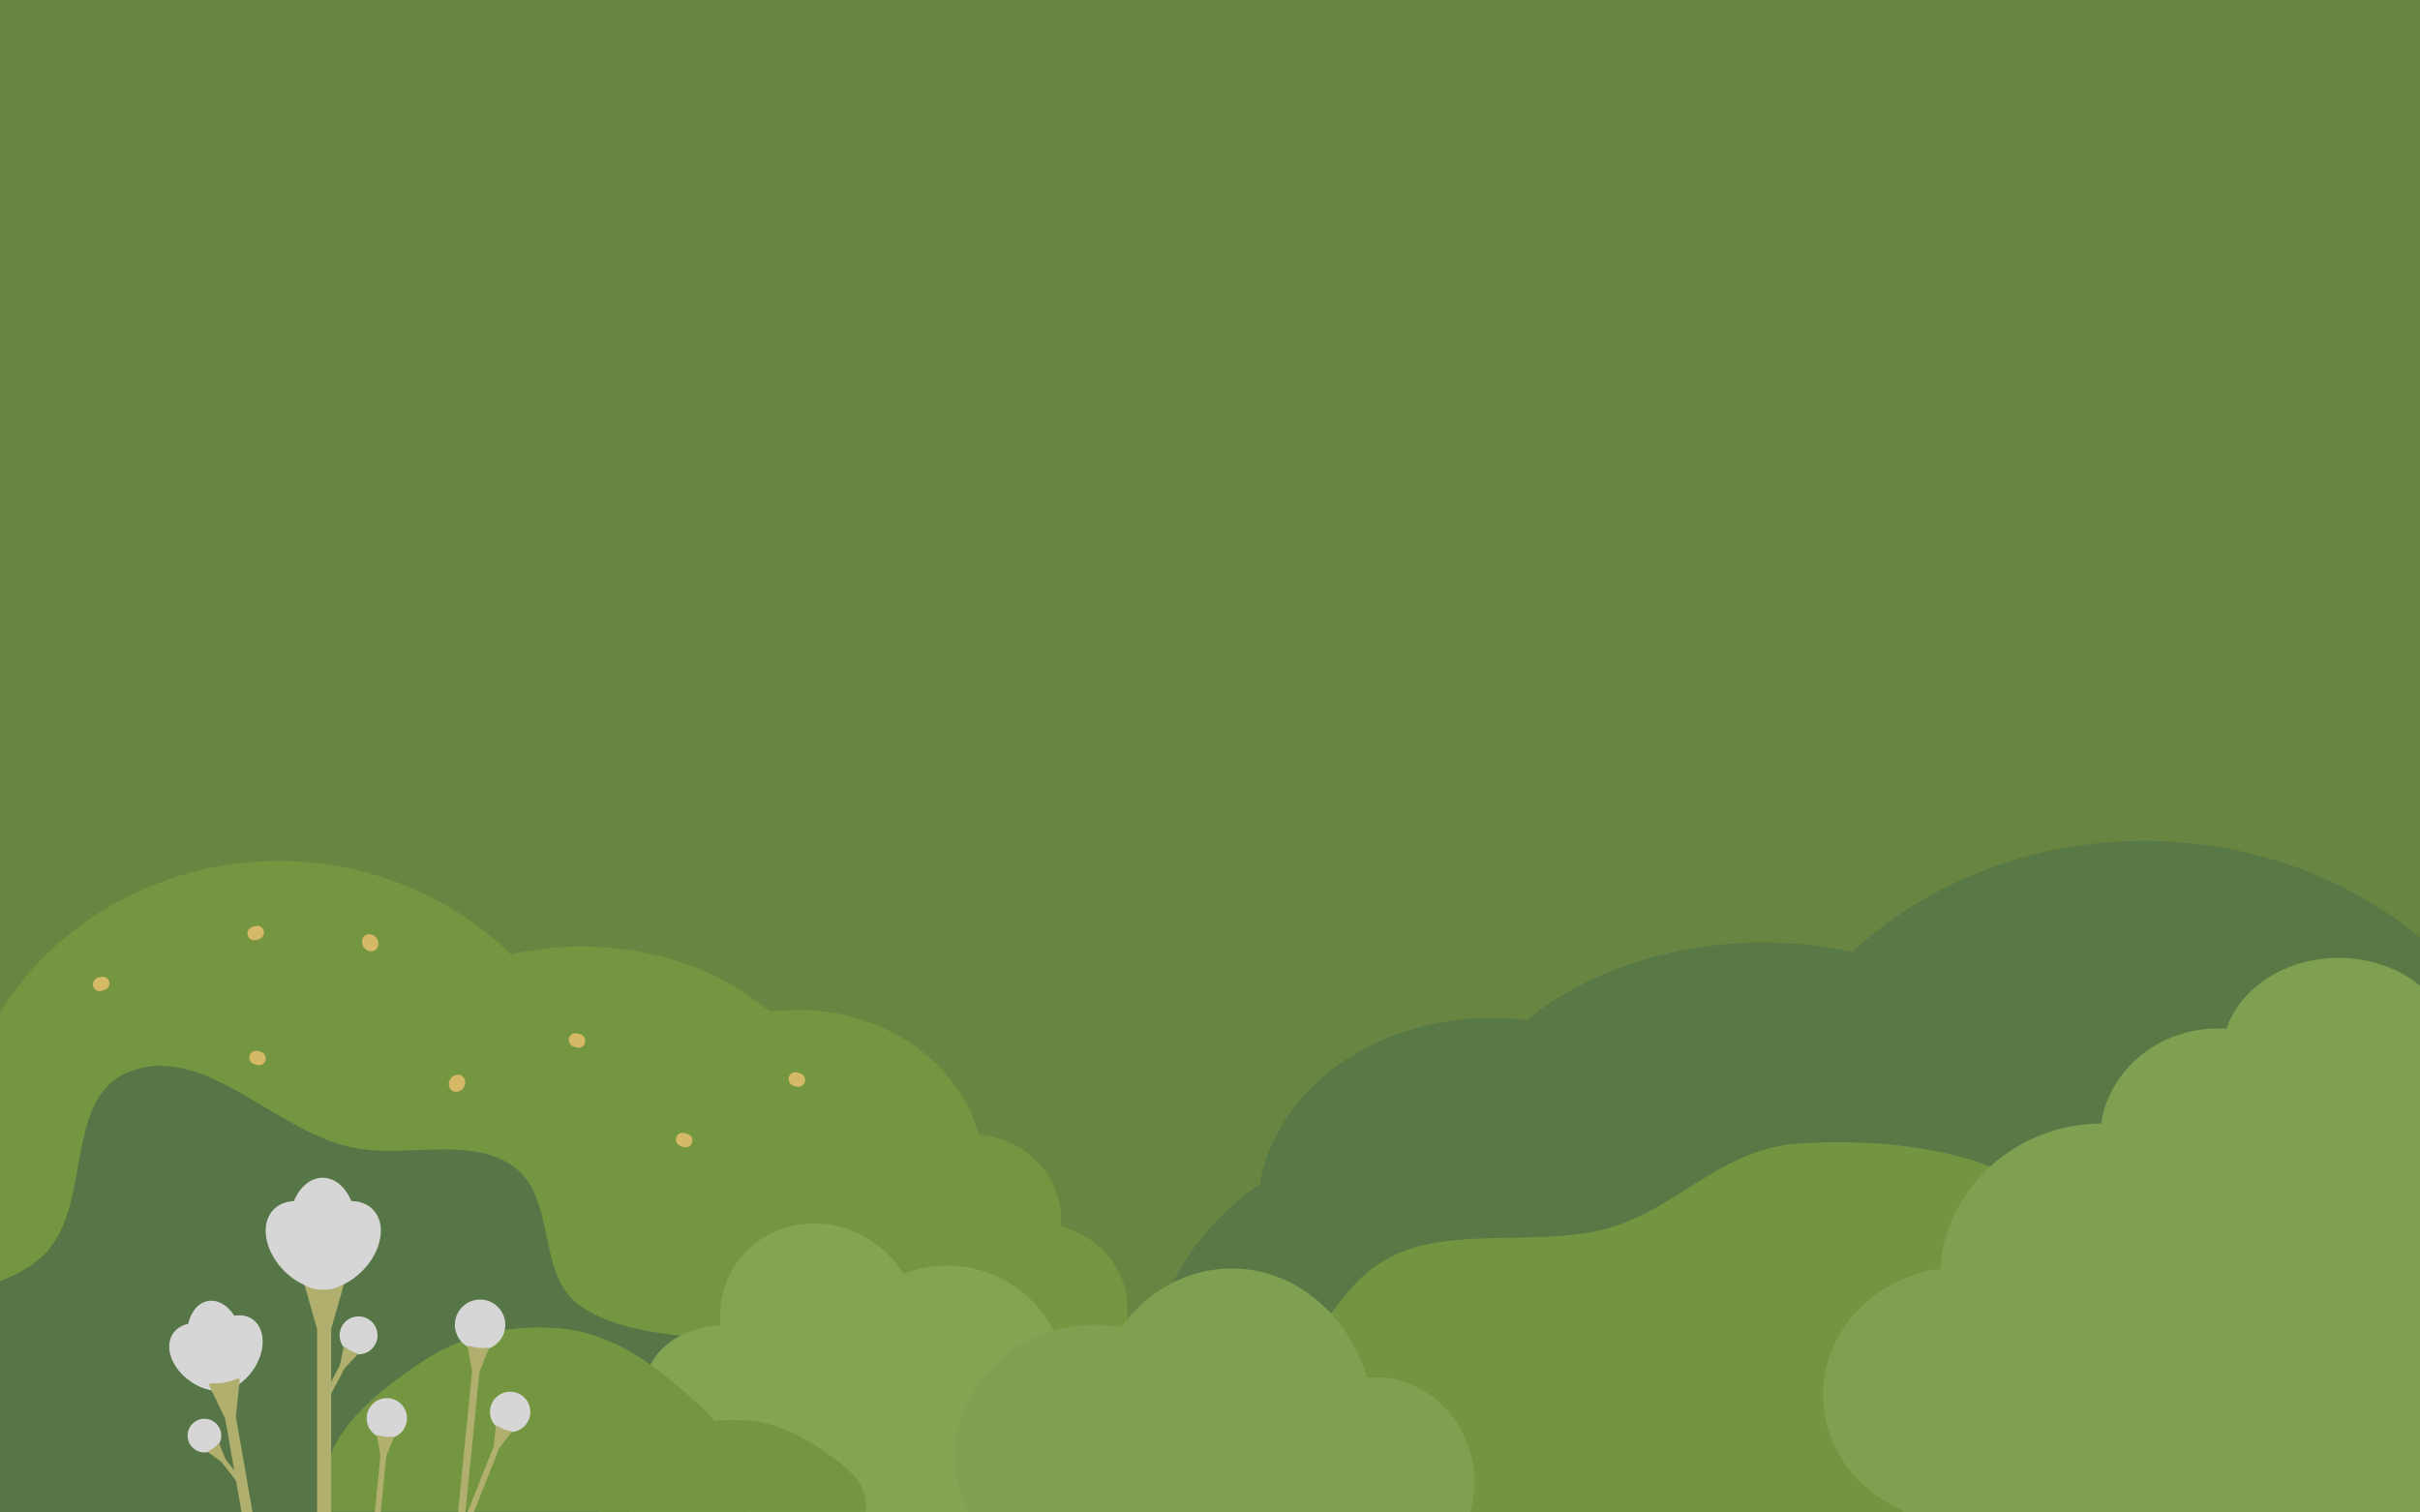 <svg width="1200" height="750" viewBox="0 0 1200 750" fill="none" xmlns="http://www.w3.org/2000/svg">
<rect x="0" y="0" width="1200" height="750" fill="#333333" stroke="none"/>
<g opacity="0.8" clip-path="url(#clip0_86_3514)">
<rect width="1200" height="750" fill="#779A46"/>
<path fill-rule="evenodd" clip-rule="evenodd" d="M1270.94 724.265H918.45C914.168 720.299 910.085 716.157 906.218 711.853C900.404 712.745 894.477 713.398 888.455 713.8C887.07 717.358 885.481 720.849 883.697 724.265H583.279C575.899 710.13 571.841 694.709 571.841 678.564C571.841 642.384 592.221 609.839 624.692 587.259C632.545 540.632 680.939 504.742 739.466 504.742C745.417 504.742 751.264 505.113 756.973 505.829C786.427 482.141 828.06 467.371 874.21 467.371C889.559 467.371 904.408 469.005 918.475 472.057C955.147 438.102 1006.5 417 1063.33 417C1163.21 417 1246.14 482.159 1262.27 567.717C1292.65 585.561 1312.53 615.223 1312.53 648.799C1312.53 679.064 1296.38 706.149 1270.94 724.265Z" fill="#62894B"/>
<path fill-rule="evenodd" clip-rule="evenodd" d="M1014.83 594.782C987.273 570.072 933.448 564.132 891.578 567.088C869.519 568.645 853.297 578.899 836.92 589.251C823.013 598.042 808.995 606.903 791.197 610.568C778.127 613.259 763.685 613.511 749.319 613.761C728.957 614.116 708.748 614.468 692.82 621.762C677.598 628.733 670.405 637.947 662.934 647.516C657.184 654.881 651.269 662.458 641.402 669.384C624.762 681.065 609.434 677.154 594.879 673.44C578.497 669.261 563.095 665.331 547.904 684.164C534.944 708.762 569.69 739.482 600.051 766.325C609.715 774.869 618.934 783.02 626.03 790.456H1145.3C1160.05 768.774 1168.6 745.575 1162.97 730.068C1155.82 710.381 1128.3 700.093 1100.17 689.582C1076.07 680.573 1051.53 671.401 1039 656.006C1027.85 642.295 1028.45 633.73 1029.02 625.697C1029.65 616.818 1030.23 608.59 1014.83 594.782Z" fill="#83AD44"/>
<path fill-rule="evenodd" clip-rule="evenodd" d="M1104.01 510.126C1110.92 489.847 1133.22 475 1159.66 475C1175.28 475 1189.45 480.182 1199.86 488.605C1208.95 488.843 1217.52 495.99 1217.52 506.635V523.397L1217.52 523.441L1217.52 523.485V736.879C1217.52 746.82 1209.46 754.879 1199.52 754.879H973.106C972.946 754.88 972.785 754.881 972.624 754.881C972.464 754.881 972.303 754.88 972.143 754.879H956.565C950.795 754.879 946.081 752.384 942.92 748.666C919.894 738.461 904 716.76 904 691.639C904 660.026 929.168 633.831 962.046 629.143C964.876 589.115 999.473 557.439 1041.87 557.083C1046.01 530.44 1070.36 509.985 1099.78 509.985C1101.2 509.985 1102.62 510.032 1104.01 510.126Z" fill="#93BC59"/>
<path fill-rule="evenodd" clip-rule="evenodd" d="M11.525 702.539V678.702H259.684C260.849 677.42 261.993 676.12 263.114 674.801C271.339 676.135 279.848 676.835 288.56 676.835C296.979 676.835 305.209 676.181 313.176 674.933C314.041 676.212 314.94 677.469 315.874 678.702H469.108C471.448 675.613 473.574 672.376 475.466 669.009C477.44 672.571 479.93 675.832 482.841 678.702H546.656C554.398 671.069 559.164 660.665 559.164 649.199C559.164 629.511 545.115 612.957 526.068 608.177C526.153 607.11 526.196 606.031 526.196 604.943C526.196 582.662 508.202 564.394 485.334 562.666C475.714 527.158 439.226 500.741 395.681 500.741C390.95 500.741 386.302 501.053 381.763 501.654C358.348 481.746 325.249 469.333 288.56 469.333C276.358 469.333 264.553 470.706 253.369 473.271C224.215 444.735 183.393 427 138.207 427C58.805 427 -7.122 481.761 -19.944 553.666C-44.1 568.663 -59.906 593.592 -59.906 621.81C-59.906 660.982 -29.446 693.816 11.525 702.539Z" fill="#84AF44"/>
<path d="M46.149 488.894C45.74 487.073 46.868 485.23 48.668 484.778L50.17 484.402C51.97 483.95 53.76 485.061 54.168 486.883V486.883C54.577 488.704 53.449 490.547 51.649 490.999L50.148 491.375C48.348 491.827 46.557 490.716 46.149 488.894V488.894Z" fill="#FEDB73"/>
<path d="M122.788 463.658C122.379 461.837 123.507 459.994 125.307 459.542L126.808 459.166C128.608 458.714 130.399 459.825 130.807 461.647V461.647C131.216 463.468 130.088 465.311 128.288 465.763L126.786 466.139C124.986 466.591 123.196 465.48 122.788 463.658V463.658Z" fill="#FEDB73"/>
<path d="M131.723 525.645C132.131 523.824 131.003 521.981 129.203 521.529L127.702 521.153C125.902 520.701 124.112 521.812 123.703 523.634V523.634C123.295 525.455 124.423 527.298 126.223 527.75L127.724 528.126C129.524 528.578 131.314 527.467 131.723 525.645V525.645Z" fill="#FEDB73"/>
<path d="M187.585 468.697C187.994 466.476 186.584 464.143 184.437 463.486L184.193 463.411C182.046 462.754 179.974 464.023 179.566 466.244V466.244C179.157 468.466 180.567 470.799 182.714 471.456L182.958 471.53C185.105 472.187 187.177 470.919 187.585 468.697V468.697Z" fill="#FEDB73"/>
<path d="M290.153 516.928C290.562 515.106 289.434 513.264 287.634 512.812L286.132 512.436C284.332 511.984 282.542 513.095 282.134 514.916V514.916C281.725 516.738 282.853 518.581 284.653 519.032L286.154 519.409C287.954 519.86 289.745 518.75 290.153 516.928V516.928Z" fill="#FEDB73"/>
<path d="M222.608 538.383C222.199 536.162 223.608 533.828 225.756 533.172L226 533.097C228.147 532.44 230.219 533.709 230.627 535.93V535.93C231.036 538.152 229.626 540.485 227.479 541.142L227.235 541.216C225.088 541.873 223.016 540.605 222.608 538.383V538.383Z" fill="#FEDB73"/>
<path d="M343.269 566.324C343.677 564.502 342.549 562.66 340.749 562.208L339.248 561.832C337.448 561.38 335.658 562.491 335.249 564.312V564.312C334.841 566.134 335.969 567.977 337.768 568.428L339.27 568.805C341.07 569.256 342.86 568.146 343.269 566.324V566.324Z" fill="#FEDB73"/>
<path d="M399.131 536.299C399.54 534.478 398.412 532.635 396.612 532.183L395.11 531.807C393.311 531.355 391.52 532.466 391.112 534.288V534.288C390.703 536.109 391.831 537.952 393.631 538.404L395.133 538.78C396.932 539.232 398.723 538.121 399.131 536.299V536.299Z" fill="#FEDB73"/>
<path fill-rule="evenodd" clip-rule="evenodd" d="M172.182 934.706C205.927 948.071 251.954 954.75 281.408 934.8C312.756 913.567 291.18 861.091 318.403 835.668C349.859 806.292 419.935 822.135 440.819 785.931C459.446 753.641 435.205 708.423 406.685 682.631C376.955 655.743 321.514 670.694 287.981 647.709C265.251 632.129 276.733 593.532 253.992 577.966C231.832 562.798 199.02 575.128 172.182 568.449C134.838 559.154 101.204 518.056 65.221 530.984C30.458 543.474 46.835 597.907 21.408 622.619C-6.922 650.153 -82.12 640.434 -85.842 677.801C-89.883 718.363 -15.174 729.265 7.262 764.637C21.653 787.327 -0.937 821.572 17.938 841.424C36.971 861.444 76.871 848.718 101.173 863.415C130.983 881.443 139.307 921.685 172.182 934.706Z" fill="#60874C"/>
<path fill-rule="evenodd" clip-rule="evenodd" d="M353.709 775.484C347.533 776.315 341.011 775.631 334.717 773.195C315.528 765.767 305.736 744.856 312.845 726.489C315.329 720.072 319.547 714.814 324.803 711.006C318.9 701.146 317.203 689.975 321.115 679.868C326.431 666.132 340.731 657.92 357.395 657.264C356.352 647.916 358.114 638.298 363.058 629.671C375.957 607.166 405.631 599.936 429.337 613.523C437.333 618.106 443.629 624.472 447.967 631.76C461.114 626.419 476.498 625.939 491.081 631.585C509.299 638.637 522.006 653.599 526.482 670.661C535.429 669.508 544.66 670.482 553.508 673.906C567.996 679.515 578.82 690.677 584.77 704.359C591.656 703.671 598.879 704.564 605.871 707.271C628.461 716.016 640.09 740.377 631.843 761.682C623.597 782.988 598.599 793.17 576.009 784.425C572.873 783.212 569.949 781.697 567.259 779.931C550.965 794.196 528.461 799.378 508.009 791.461C507.567 791.29 507.128 791.113 506.693 790.932C498.869 795.772 490.005 798.216 481.195 797.692C464.839 816.507 434.019 822.92 404.838 811.623C397.768 808.887 391.327 805.317 385.633 801.123C383.015 802.032 380.192 802.507 377.254 802.463C363.936 802.263 353.298 791.464 353.493 778.342C353.508 777.374 353.581 776.42 353.709 775.484Z" fill="#96C05B"/>
<path fill-rule="evenodd" clip-rule="evenodd" d="M162.794 749.61H371.08C371.34 745.186 371.195 740.723 370.615 736.255C367.871 715.141 350.629 699.464 333.403 685.135C317.241 671.69 299.126 660.484 277.34 658.664C253.3 656.655 229.457 661.834 209.967 674.822C186.648 690.36 161.595 709.927 160.898 736.255C160.774 740.922 161.463 745.361 162.794 749.61Z" fill="#84AF44"/>
<path fill-rule="evenodd" clip-rule="evenodd" d="M297.156 749.609H429.299C429.464 747.407 429.373 745.185 429.004 742.96C427.263 732.447 416.324 724.642 405.396 717.507C395.142 710.813 383.649 705.233 369.828 704.327C354.576 703.327 339.45 705.905 327.084 712.372C312.29 720.109 296.396 729.851 295.954 742.96C295.875 745.284 296.312 747.494 297.156 749.609Z" fill="#84AF44"/>
<path d="M186.114 666.559C183.686 671.148 177.998 672.899 173.41 670.471C168.821 668.043 167.07 662.355 169.498 657.767C171.925 653.178 177.613 651.427 182.202 653.855C186.79 656.283 188.542 661.971 186.114 666.559Z" fill="white"/>
<path fill-rule="evenodd" clip-rule="evenodd" d="M171.14 667.921C170.877 667.695 170.467 667.834 170.396 668.174L168.503 677.122L168.503 677.122L161.893 689.615C161.541 690.28 161.795 691.105 162.46 691.456C163.125 691.808 163.95 691.554 164.301 690.889L170.912 678.396L177.271 671.771C177.498 671.535 177.386 671.142 177.069 671.061C174.946 670.519 172.977 669.496 171.313 668.07L171.14 667.921Z" fill="#D0CE7D"/>
<path fill-rule="evenodd" clip-rule="evenodd" d="M116.196 652.445C119.509 651.879 122.689 652.414 125.259 654.219C131.882 658.873 131.939 670.207 125.386 679.534C123.189 682.661 120.527 685.166 117.71 686.939C115.931 688.398 113.68 689.305 111.168 689.661C108.684 690.178 106.259 690.088 104.091 689.318C100.84 688.606 97.486 687.151 94.359 684.954C85.031 678.401 81.243 667.719 85.896 661.095C87.61 658.656 90.229 657.108 93.32 656.452C94.649 650.473 98.257 645.985 103.133 645.134C108.006 644.282 112.918 647.277 116.196 652.445Z" fill="white"/>
<path fill-rule="evenodd" clip-rule="evenodd" d="M104.652 685.908C103.969 685.875 103.499 686.585 103.797 687.201L111.658 703.421L111.658 703.421L134.479 834.062C134.734 835.522 136.125 836.5 137.586 836.244C139.046 835.989 140.024 834.598 139.768 833.138L116.947 702.497L118.85 684.5C118.918 683.857 118.268 683.381 117.676 683.638C113.716 685.358 109.413 686.142 105.101 685.93L104.652 685.908Z" fill="#D0CE7D"/>
<path d="M94.778 716.99C97.602 720.632 102.843 721.295 106.484 718.471C110.126 715.647 110.789 710.405 107.965 706.764C105.141 703.122 99.899 702.46 96.258 705.284C92.616 708.108 91.954 713.349 94.778 716.99Z" fill="white"/>
<path fill-rule="evenodd" clip-rule="evenodd" d="M108.08 715.894C108.275 715.656 108.655 715.715 108.769 716.001L111.791 723.537L111.791 723.538L119.479 733.452C119.888 733.98 119.792 734.739 119.265 735.149C118.737 735.558 117.977 735.462 117.568 734.934L109.879 725.019L103.306 720.198C103.072 720.026 103.11 719.665 103.375 719.545C105.148 718.747 106.714 717.552 107.951 716.051L108.08 715.894Z" fill="#D0CE7D"/>
<path fill-rule="evenodd" clip-rule="evenodd" d="M152.171 634.979C151.303 634.783 150.541 635.589 150.786 636.445L157.231 659.003V831.62C157.231 833.549 158.796 835.114 160.725 835.114C162.655 835.114 164.22 833.549 164.22 831.62V659.003H164.22L170.691 636.353C170.922 635.545 170.196 634.788 169.379 634.985C163.916 636.304 158.224 636.346 152.742 635.108L152.171 634.979Z" fill="#D0CE7D"/>
<path d="M201.778 704.293C201.229 709.791 196.327 713.803 190.828 713.254C185.33 712.704 181.318 707.802 181.868 702.304C182.417 696.806 187.319 692.794 192.818 693.343C198.316 693.892 202.328 698.795 201.778 704.293Z" fill="white"/>
<path fill-rule="evenodd" clip-rule="evenodd" d="M187.567 711.652C187.216 711.536 186.869 711.837 186.935 712.2L188.665 721.781L188.665 721.781L181.544 793.055C181.465 793.852 182.046 794.563 182.843 794.642C183.64 794.722 184.35 794.14 184.43 793.344L191.551 722.069L195.157 712.984C195.286 712.66 195.017 712.317 194.672 712.365C192.362 712.684 190.01 712.466 187.797 711.729L187.567 711.652Z" fill="#D0CE7D"/>
<path d="M262.274 703.803C260.236 708.939 254.42 711.45 249.284 709.412C244.149 707.374 241.637 701.558 243.676 696.422C245.714 691.287 251.529 688.775 256.665 690.813C261.801 692.852 264.312 698.667 262.274 703.803Z" fill="white"/>
<path fill-rule="evenodd" clip-rule="evenodd" d="M246.588 706.977C246.283 706.768 245.866 706.962 245.829 707.33L244.862 717.017L244.862 717.017L218.441 783.596C218.146 784.34 218.51 785.183 219.254 785.478C219.998 785.774 220.841 785.41 221.137 784.665L247.558 718.087L253.521 710.341C253.733 710.065 253.569 709.662 253.224 709.613C250.915 709.285 248.713 708.43 246.788 707.114L246.588 706.977Z" fill="#D0CE7D"/>
<path d="M250.504 658.168C249.818 665.04 243.69 670.054 236.818 669.368C229.946 668.681 224.932 662.554 225.619 655.682C226.305 648.81 232.433 643.796 239.305 644.482C246.177 645.169 251.191 651.296 250.504 658.168Z" fill="white"/>
<path fill-rule="evenodd" clip-rule="evenodd" d="M232.742 667.366C232.303 667.22 231.869 667.597 231.951 668.051L234.114 680.026L225.214 769.109C225.114 770.105 225.841 770.993 226.837 771.093C227.833 771.192 228.721 770.465 228.82 769.469L237.721 680.386L242.228 669.03C242.389 668.625 242.054 668.197 241.622 668.257C238.735 668.655 235.795 668.384 233.03 667.462L232.742 667.366Z" fill="#D0CE7D"/>
<path fill-rule="evenodd" clip-rule="evenodd" d="M174.223 595.592C178.345 595.607 182.075 596.924 184.798 599.648C191.819 606.669 189.496 620.375 179.61 630.262C176.294 633.577 172.549 636.042 168.771 637.589C166.314 638.976 163.403 639.598 160.293 639.497C157.182 639.598 154.271 638.976 151.814 637.589C148.036 636.042 144.291 633.577 140.976 630.262C131.089 620.375 128.766 606.669 135.787 599.648C138.372 597.063 141.863 595.745 145.736 595.604C148.605 588.661 153.911 584 159.982 584C166.05 584 171.353 588.655 174.223 595.592Z" fill="white"/>
<path fill-rule="evenodd" clip-rule="evenodd" d="M724.984 760.267H487.012C478.826 749.53 474 736.328 474 722.055C474 686.055 504.701 656.871 542.573 656.871C547.14 656.871 551.603 657.295 555.92 658.105C568.888 640.341 588.619 629 610.718 629C641.952 629 668.457 651.656 677.82 683.081C679.014 682.991 680.219 682.945 681.435 682.945C708.892 682.945 731.15 706.292 731.15 735.092C731.15 744.221 728.914 752.803 724.984 760.267Z" fill="#93BC59"/>
</g>
<defs>
<clipPath id="clip0_86_3514">
<rect width="1200" height="750" fill="white"/>
</clipPath>
</defs>
</svg>
